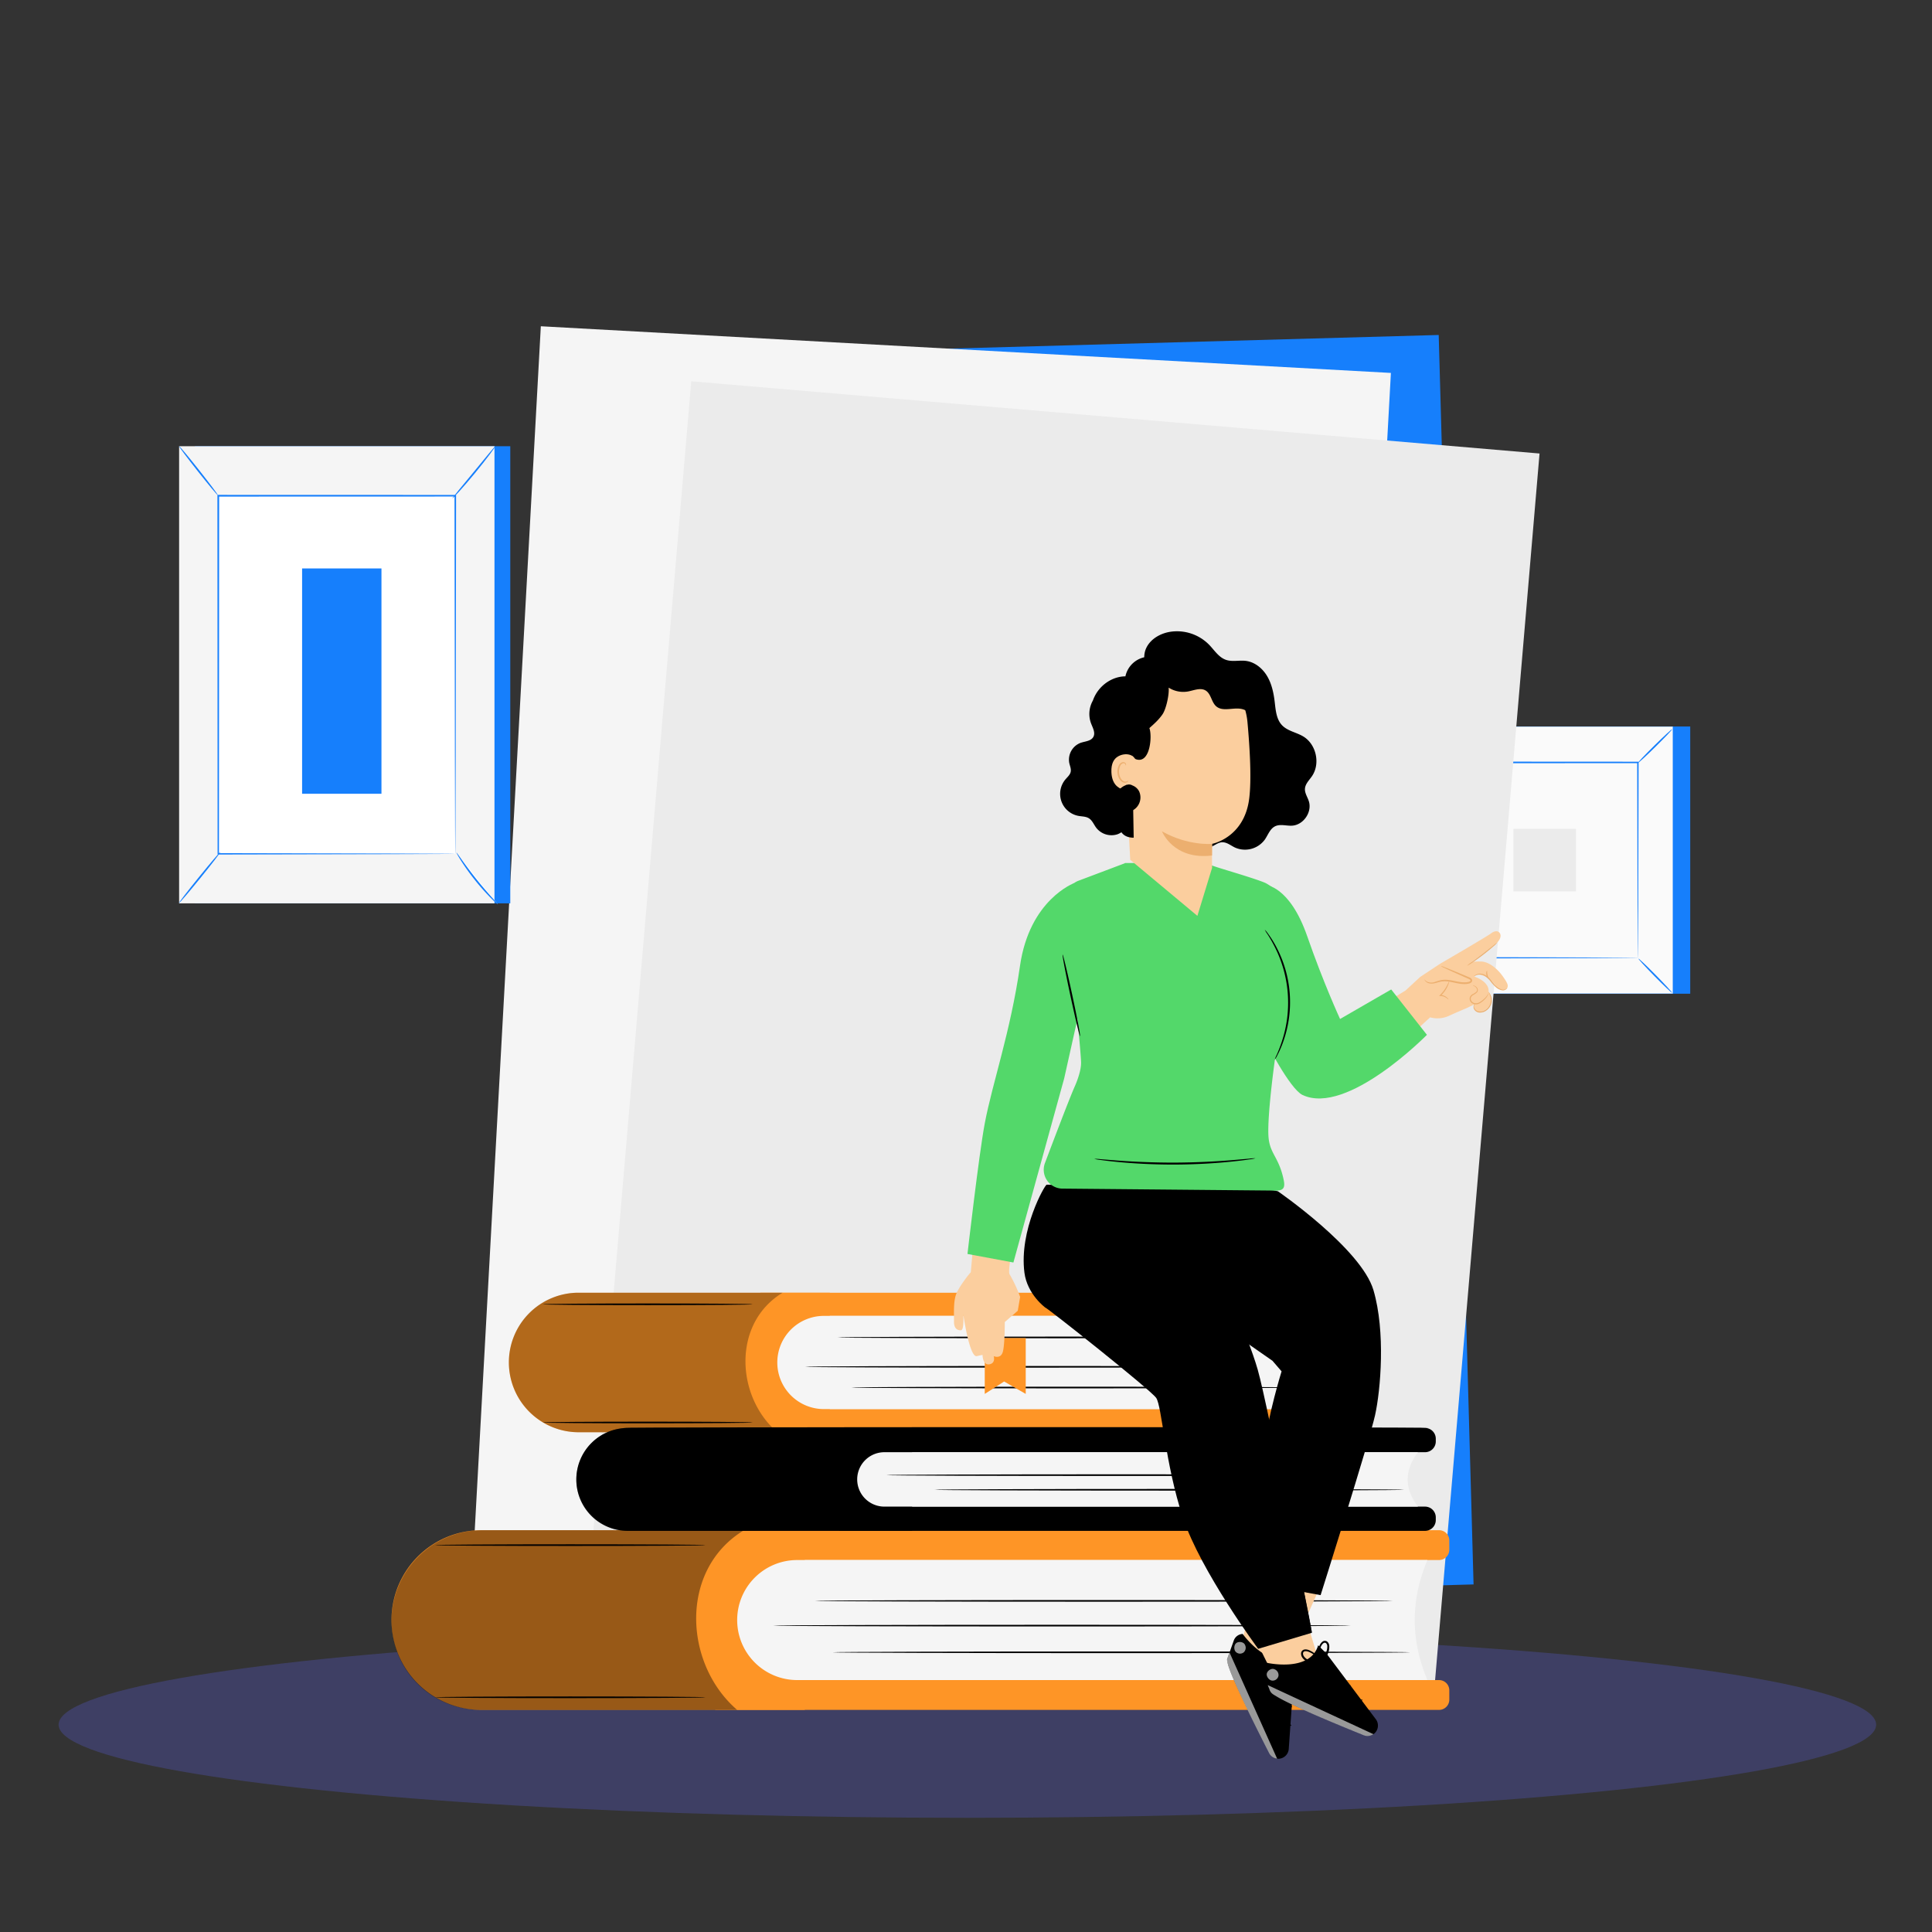 <svg xmlns="http://www.w3.org/2000/svg" viewBox="0 0 1400 1400" id="Girltalkingaboutbooks"><rect x="0" y="0" width="1400" height="1400" fill="#333333" stroke="none"/><ellipse cx="701" cy="1249.759" fill="#595bd4" opacity=".31" rx="658.528" ry="67.5" class="color26292c svgShape"></ellipse><rect width="185.753" height="193.631" x="1039.049" y="526.454" fill="#167ffc" class="colore0e0e0 svgShape"></rect><rect width="185.752" height="193.631" x="1026.47" y="526.454" fill="#fafafa" class="colorfafafa svgShape"></rect><path fill="#167ffc" d="M1212.279,720.143H1026.412V526.396h185.867Zm-185.752-.116h185.637V526.511H1026.527Z" class="colore0e0e0 svgShape"></path><rect width="135.812" height="141.572" x="1051.439" y="552.484" fill="#fafafa" class="colorfafafa svgShape"></rect><path fill="#167ffc" d="M1051.439 694.997c.107.127-1.183 1.608-3.351 3.897s-5.217 5.386-8.633 8.752c-3.418 3.366-6.557 6.364-8.873 8.493s-3.808 3.387-3.925 3.269 1.165-1.591 3.334-3.881 5.225-5.394 8.652-8.769 6.573-6.38 8.889-8.508S1051.333 694.87 1051.439 694.997zM1187.251 694.649c.127-.107 1.608 1.182 3.897 3.351s5.387 5.217 8.752 8.633 6.364 6.558 8.493 8.873 3.387 3.808 3.27 3.925-1.591-1.164-3.881-3.333-5.394-5.226-8.769-8.653-6.379-6.573-8.508-8.889S1187.125 694.756 1187.251 694.649zM1186.88 552.861c-.107-.127 1.183-1.608 3.352-3.897s5.217-5.387 8.633-8.752c3.417-3.367 6.557-6.364 8.872-8.493s3.808-3.387 3.925-3.269c.116.118-1.165 1.591-3.334 3.88s-5.225 5.394-8.652 8.77-6.573 6.379-8.889 8.508S1186.987 552.988 1186.88 552.861zM1051.068 553.209c-.127.107-1.608-1.182-3.896-3.351s-5.387-5.217-8.752-8.633-6.365-6.557-8.492-8.872c-2.129-2.316-3.388-3.808-3.269-3.925.117-.118 1.591 1.163 3.879 3.333s5.394 5.225 8.769 8.652 6.38 6.574 8.508 8.89S1051.195 553.101 1051.068 553.209z" class="colore0e0e0 svgShape"></path><path fill="#167ffc" d="M1186.88,694.055a6.609,6.609,0,0,1-.029-.688c-.008-.483-.017-1.133-.03-1.976-.015-1.775-.035-4.328-.061-7.643-.032-6.707-.078-16.464-.137-28.853-.064-24.795-.156-60.118-.266-102.412l.524.523c-39.536.023-85.967.049-135.427.078h-.013l.601-.602c-.031,51.962-.06,100.575-.085,141.571l-.517-.515c40.585.109,74.376.2,98.067.264,11.836.058,21.148.104,27.546.135q4.741.039,7.288.06c.801.012,1.421.022,1.883.029a6.189,6.189,0,0,1,.656.029,4.247,4.247,0,0,1-.598.029c-.448.007-1.05.016-1.828.029q-2.506.02-7.189.059c-6.371.031-15.642.077-27.429.135-23.77.064-57.675.155-98.396.264l-.516.002,0-.519c-.025-40.997-.054-89.609-.085-141.571l0-.601h.616c49.46.028,95.89.054,135.427.077h.525l-.001.524c-.111,42.433-.202,77.872-.266,102.748-.06,12.339-.106,22.056-.138,28.735-.026,3.271-.047,5.79-.061,7.541-.012.818-.022,1.45-.029,1.919A4.574,4.574,0,0,1,1186.88,694.055Z" class="colore0e0e0 svgShape"></path><rect width="45.318" height="45.318" x="1096.686" y="600.61" fill="#ebebeb" class="colorebebeb svgShape"></rect><rect width="616.922" height="905.743" x="438.37" y="251.168" fill="#167ffc" transform="rotate(-1.598 746.824 704.032)" class="colore0e0e0 svgShape"></rect><rect width="616.922" height="905.743" x="366.617" y="252.649" fill="#f5f5f5" transform="rotate(3.142 675.086 705.53)" class="colorf5f5f5 svgShape"></rect><rect width="616.922" height="905.743" x="461.374" y="300.823" fill="#ebebeb" transform="rotate(4.867 769.839 753.7)" class="colorebebeb svgShape"></rect><g fill="#000000" class="color000000 svgShape"><rect width="228.531" height="331.247" x="141.236" y="323.35" fill="#167ffc" class="colore0e0e0 svgShape"></rect><rect width="228.531" height="331.247" x="129.788" y="323.35" fill="#f5f5f5" class="colorf5f5f5 svgShape"></rect><rect width="171.745" height="259.494" x="158.181" y="359.226" fill="#ffffff" class="colorffffff svgShape"></rect><path fill="#167ffc" d="M329.926,618.72s-.022-.439-.034-1.269c-.008-.857-.019-2.08-.034-3.68-.016-3.261-.039-8.035-.069-14.233-.036-12.437-.088-30.56-.153-53.455-.069-45.758-.166-110.553-.28-186.857l.57.57c-52.471.016-110.614.033-171.724.051h-.021l.621-.621c-.048,97.891-.091,188.149-.126,259.493l-.495-.495,125.008.26c14.923.055,26.577.097,34.537.126l9.065.055c2.053.018,3.135.053,3.135.053s-1.011.036-3.03.054l-8.973.055-34.426.126c-29.907.062-72.884.152-125.316.26l-.495.001,0-.497c-.035-71.345-.079-161.602-.126-259.493l0-.622h.643c61.11.018,119.253.036,171.724.051l.571,0-.001.57c-.115,76.457-.212,141.382-.28,187.232-.066,22.839-.118,40.919-.153,53.325-.03,6.149-.053,10.884-.069,14.119-.015,1.572-.026,2.773-.034,3.615C329.949,618.326,329.926,618.72,329.926,618.72Z" class="colore0e0e0 svgShape"></path><path fill="#167ffc" d="M358.961,323.35c.133.103-1.418,2.368-4.074,5.918s-6.423,8.379-10.722,13.601c-4.303,5.222-8.32,9.846-11.296,13.132s-4.901,5.242-5.028,5.131c-.131-.115,1.559-2.275,4.362-5.704,3.064-3.717,6.833-8.291,11.003-13.349,4.165-5.059,7.931-9.635,10.992-13.354C357.026,325.316,358.823,323.243,358.961,323.35Z" class="colore0e0e0 svgShape"></path><path fill="#ffffff" d="M330.801,617.884a212.682,212.682,0,0,0,29.955,37.463" class="colorffffff svgShape"></path><path fill="#167ffc" d="M360.756,655.347c-.113.114-2.152-1.655-5.222-4.751a167.437,167.437,0,0,1-21.247-26.573c-2.345-3.677-3.622-6.054-3.486-6.139.155-.097,1.693,2.112,4.214,5.646,2.519,3.536,6.059,8.373,10.19,13.545,4.135,5.166,8.074,9.683,10.969,12.918S360.885,655.217,360.756,655.347Z" class="colore0e0e0 svgShape"></path><path fill="#ffffff" d="M129.755,654.334q14.967-18.466,29.934-36.933" class="colorffffff svgShape"></path><path fill="#167ffc" d="M159.689 617.401c.267.216-6.219 8.66-14.483 18.857-8.268 10.201-15.184 18.292-15.45 18.076s6.217-8.658 14.485-18.859C152.505 625.279 159.422 617.185 159.689 617.401zM129.788 323.35c.27-.213 6.775 7.564 14.529 17.368 7.757 9.808 13.825 17.928 13.555 18.141s-6.774-7.562-14.53-17.37C135.588 331.685 129.519 323.563 129.788 323.35z" class="colore0e0e0 svgShape"></path><rect width="57.507" height="163.278" x="218.911" y="411.914" fill="#167ffc" class="colore0e0e0 svgShape"></rect></g><g fill="#000000" class="color000000 svgShape"><path fill="#fe9526" d="M601.316,1037.864H419.306A50.556,50.556,0,0,1,368.75,987.308h0a50.556,50.556,0,0,1,50.556-50.556h182.01Z" class="colorffcc05 svgShape"></path><path fill="#fe9526" d="M550.941 936.751H956.517a7.448 7.448 0 017.448 7.448v1.889a7.448 7.448 0 01-7.448 7.448H550.941a0 0 0 010 0V936.751A0 0 0 01550.941 936.751zM550.941 1021.079H956.517a7.448 7.448 0 017.448 7.448v1.889a7.448 7.448 0 01-7.448 7.448H550.941a0 0 0 010 0v-16.785A0 0 0 01550.941 1021.079z" class="colorffcc05 svgShape"></path><path fill="#f5f5f5" d="M951.646,1021.079H597.032a33.771,33.771,0,0,1-33.771-33.771h0a33.771,33.771,0,0,1,33.771-33.771h354.614Q937.381,987.308,951.646,1021.079Z" class="colorf5f5f5 svgShape"></path><path d="M563.261,1037.864h-143.8A50.711,50.711,0,0,1,368.75,987.153h0a50.401,50.401,0,0,1,50.401-50.401H567.109C530.499,958.929,533.235,1012.039,563.261,1037.864Z" opacity=".3" fill="#000000" class="color000000 svgShape"></path><path d="M908.561 990.443c0 .334-72.786.605-162.552.605-89.797 0-162.568-.271-162.568-.605s72.771-.605 162.568-.605C835.775 989.838 908.561 990.109 908.561 990.443zM942.017 1005.455c0 .334-72.787.605-162.552.605-89.797 0-162.568-.27-162.568-.605s72.771-.604 162.568-.604C869.231 1004.851 942.017 1005.121 942.017 1005.455zM932.152 969.154c0 .334-72.787.605-162.552.605-89.797 0-162.568-.271-162.568-.605s72.771-.605 162.568-.605C859.366 968.549 932.152 968.819 932.152 969.154zM545.457 1030.778c0 .334-34.071.605-76.09.605-42.033 0-76.097-.271-76.097-.605s34.063-.605 76.097-.605C511.387 1030.174 545.457 1030.445 545.457 1030.778zM545.457 945.144c0 .334-34.071.605-76.09.605-42.033 0-76.097-.27-76.097-.605s34.063-.605 76.097-.605C511.387 944.54 545.457 944.81 545.457 945.144z" fill="#000000" class="color000000 svgShape"></path><g fill="#000000" class="color000000 svgShape"><path fill="#fe9526" d="M348.792,1108.842h234.4a0,0,0,0,1,0,0v130.217a0,0,0,0,1,0,0h-234.4a65.109,65.109,0,0,1-65.109-65.109v0A65.108,65.108,0,0,1,348.792,1108.842Z" class="colorffcc05 svgShape"></path><path fill="#fe9526" d="M518.318 1108.842h524.461a7.448 7.448 0 017.448 7.448v6.72a7.448 7.448 0 01-7.448 7.448H518.318a0 0 0 010 0v-21.617A0 0 0 01518.318 1108.842zM518.318 1217.442h524.461a7.448 7.448 0 017.448 7.448v6.72a7.448 7.448 0 01-7.448 7.448H518.318a0 0 0 010 0v-21.617A0 0 0 01518.318 1217.442z" class="colorffcc05 svgShape"></path><path fill="#f5f5f5" d="M1034.362,1217.442l-456.687,0a43.492,43.492,0,0,1-43.492-43.491v0a43.492,43.492,0,0,1,43.492-43.491h456.687Q1015.991,1173.951,1034.362,1217.442Z" class="colorf5f5f5 svgShape"></path><path d="M534.183,1239.059H348.094a64.411,64.411,0,0,1-64.411-64.411v0a65.806,65.806,0,0,1,65.806-65.806H539.14C491.991,1137.403,495.514,1205.801,534.183,1239.059Z" opacity=".4" fill="#000000" class="color000000 svgShape"></path><path d="M978.876 1177.988c0 .334-93.738.605-209.342.605-115.645 0-209.362-.271-209.362-.605s93.717-.604 209.362-.604C885.139 1177.384 978.876 1177.654 978.876 1177.988zM1021.962 1197.321c0 .334-93.738.605-209.342.605-115.644 0-209.362-.271-209.362-.605s93.718-.604 209.362-.604C928.224 1196.717 1021.962 1196.988 1021.962 1197.321zM1009.257 1160.048c0 .334-93.738.605-209.342.605-115.645 0-209.362-.271-209.362-.605s93.717-.605 209.362-.605C915.519 1159.443 1009.257 1159.714 1009.257 1160.048zM511.255 1229.934c0 .334-43.878.605-97.991.605-54.132 0-98.001-.27-98.001-.605s43.868-.605 98.001-.605C467.377 1229.329 511.255 1229.6 511.255 1229.934zM511.255 1119.651c0 .334-43.878.604-97.991.604-54.132 0-98.001-.271-98.001-.604s43.868-.605 98.001-.605C467.377 1119.046 511.255 1119.317 511.255 1119.651z" fill="#000000" class="color000000 svgShape"></path></g><g fill="#000000" class="color000000 svgShape"><path d="M660.971,1109.316H454.908a37.279,37.279,0,0,1-37.279-37.279h0a37.278,37.278,0,0,1,37.279-37.278H660.971Z" fill="#000000" class="color000000 svgShape"></path><path d="M608.263 1034.76H1032.63a7.793 7.793 0 017.793 7.793v1.976a7.794 7.794 0 01-7.794 7.794H608.263a0 0 0 010 0V1034.76A0 0 0 01608.263 1034.76zM608.263 1091.753H1032.63a7.794 7.794 0 017.794 7.794v1.976a7.794 7.794 0 01-7.794 7.794H608.263a0 0 0 010 0v-17.563A0 0 0 01608.263 1091.753z" fill="#000000" class="color000000 svgShape"></path><path fill="#f5f5f5" d="M1027.533,1091.753H640.868a19.715,19.715,0,0,1-19.715-19.715h0a19.715,19.715,0,0,1,19.715-19.715h386.665Q1012.608,1072.038,1027.533,1091.753Z" class="colorf5f5f5 svgShape"></path><path d="M621.153,1109.316H454.608a36.979,36.979,0,0,1-36.979-36.979v0a37.577,37.577,0,0,1,37.578-37.577H625.18C586.873,1051.112,589.736,1090.274,621.153,1109.316Z" opacity=".3" fill="#000000" class="color000000 svgShape"></path><path d="M982.453 1068.933c0 .334-76.159.605-170.084.605-93.958 0-170.1-.271-170.1-.605s76.142-.605 170.1-.605C906.294 1068.329 982.453 1068.6 982.453 1068.933zM1017.459 1079.546c0 .334-76.159.605-170.084.605-93.958 0-170.1-.271-170.1-.605s76.143-.605 170.1-.605C941.3 1078.941 1017.459 1079.212 1017.459 1079.546zM602.525 1101.902c0 .334-35.65.605-79.615.605-43.981 0-79.623-.271-79.623-.605s35.642-.605 79.623-.605C566.875 1101.297 602.525 1101.569 602.525 1101.902zM602.525 1043.541c0 .334-35.65.605-79.615.605-43.981 0-79.623-.271-79.623-.605s35.642-.605 79.623-.605C566.875 1042.936 602.525 1043.207 602.525 1043.541zM1035.349 1034.759c0 .334-130.773.605-292.053.605-161.335 0-292.081-.271-292.081-.605s130.745-.604 292.081-.604C904.576 1034.155 1035.349 1034.426 1035.349 1034.759z" fill="#000000" class="color000000 svgShape"></path></g><polygon fill="#fe9526" points="713.589 969.59 713.589 1010.086 727.626 1001.085 743.282 1010.086 743.282 969.59 713.589 969.59" class="colorffcc05 svgShape"></polygon></g><g fill="#000000" class="color000000 svgShape"><path fill="#fbce9e" d="M1050.016,736.097c5.854-2.698,12.511-5.459,12.511-5.459l5.782-2.766a7.256,7.256,0,0,1,.024,1.287,4.793,4.793,0,0,0,.265,2.39c.682,1.38,2.534,1.726,4.067,1.508a9.361,9.361,0,0,0,7.263-5.73,9.238,9.238,0,0,0-1.263-8.782,6.765,6.765,0,0,0-.272-2.623c-1.754-5.758-10.129-8.287-10.129-8.287l1.888-1.25s6.888-1.302,13.861,8.045a7.17,7.17,0,0,0,4.259,2.788,3.646,3.646,0,0,0,3.064-.54c2.231-1.752,1.56-3.777-2.713-9.671s-10.356-10.173-15.254-10.24a48.812,48.812,0,0,0-6.816.222s16.372-12.273,17.377-13.091c2.907-2.367,4.277-5.642,2.876-7.722-.899-1.335-3.022-2.356-6.492.296-3.003,2.295-36.775,21.917-36.775,21.917l-14.428,9.552-10.619,9.812-7.3,4.502,14.923,24.285,10.229-9.331A20.019,20.019,0,0,0,1050.016,736.097Z" class="colorfbbf9e svgShape"></path><path fill="#fbce9e" d="M1032.286,709.74c.844,2.047,3.438,2.831,5.655,2.593s4.288-1.213,6.482-1.608c6.562-1.181,13.306,2.916,19.803,1.425.906-.208,1.957-.747,1.944-1.668-.012-.855-.928-1.373-1.719-1.713q-10.13-4.368-20.262-8.736" class="colorfbbf9e svgShape"></path><path fill="#ecaf6f" d="M1044.19 700.033a8.926 8.926 0 012.289.722c1.441.539 3.509 1.358 6.055 2.394 2.64 1.096 5.641 2.34 8.915 3.698q1.26.532 2.57 1.085c.788.406 1.999.588 2.659 1.958a1.837 1.837 0 01-.538 2.003 3.835 3.835 0 01-1.606.822 14.593 14.593 0 01-3.234.38c-4.387-.004-8.223-1.4-11.757-1.83a16.779 16.779 0 00-4.979-.035c-1.531.25-2.952.758-4.311 1.09-2.708.801-5.262.358-6.555-.614-1.349-.966-1.462-1.985-1.411-1.965.108-.067.388.821 1.672 1.554a7.588 7.588 0 006.06.174c1.296-.372 2.706-.937 4.363-1.258a17.297 17.297 0 015.308-.087c3.685.399 7.54 1.736 11.597 1.723a13.68 13.68 0 002.924-.332c.89-.219 1.537-.773 1.308-1.207-.176-.511-1.107-.914-1.978-1.28q-1.301-.572-2.553-1.124c-3.235-1.448-6.199-2.775-8.808-3.943-2.5-1.139-4.514-2.081-5.895-2.758A8.85 8.85 0 011044.19 700.033zM1068.011 707.484a9.151 9.151 0 013.952-1.329 7.088 7.088 0 014.227 1.243 17.961 17.961 0 014.013 3.877 28.59 28.59 0 003.933 4.25 9.297 9.297 0 004.333 2.089 3.631 3.631 0 003.11-.923c.544-.559.684-.97.657-.985-.064-.047-.301.303-.865.748a3.432 3.432 0 01-2.811.597 9.213 9.213 0 01-3.944-2.096 31.59 31.59 0 01-3.783-4.19 17.448 17.448 0 00-4.242-3.995 7.424 7.424 0 00-4.67-1.183 6.592 6.592 0 00-3.052 1.086C1068.238 707.111 1067.98 707.451 1068.011 707.484zM1085.038 682.968a22.973 22.973 0 00-3.272 2.419c-2.2 1.715-4.822 3.759-7.721 6.017-2.933 2.216-5.586 4.221-7.812 5.903a22.956 22.956 0 00-3.182 2.533 18.29 18.29 0 003.515-2.068c2.1-1.384 4.934-3.396 7.978-5.73 3.041-2.335 5.715-4.55 7.594-6.219A18.203 18.203 0 001085.038 682.968zM1067.168 713.92c-.025.056.388.262 1.093.658a3.769 3.769 0 012.042 2.388 2.004 2.004 0 01-.705 1.865 10.812 10.812 0 01-2.22 1.452 4.549 4.549 0 00-2.25 2.323 3.836 3.836 0 00.619 3.439 4.43 4.43 0 003.06 1.685 5.573 5.573 0 003.187-.532 17.909 17.909 0 004.113-3.237 10.457 10.457 0 002.042-2.861 2.334 2.334 0 00.282-1.26c-.073-.013-.171.427-.566 1.119a12.413 12.413 0 01-2.167 2.6 19.202 19.202 0 01-4.045 2.976c-1.55.759-4.032.657-5.251-.967a3.083 3.083 0 01-.519-2.713 3.884 3.884 0 011.879-1.936 10.777 10.777 0 002.319-1.622 2.596 2.596 0 00.784-2.446 3.943 3.943 0 00-2.462-2.554A3.336 3.336 0 001067.168 713.92z" class="colorec996f svgShape"></path><path fill="#ecaf6f" d="M1069.095 727.09c-.018-.035-.433.14-.849.789a3.497 3.497 0 00-.218 3.146 4.735 4.735 0 003.839 2.695 7.788 7.788 0 005.503-1.686 9.288 9.288 0 003.273-4.689 8.812 8.812 0 00.096-4.654 8.37 8.37 0 00-1.292-2.846c-.436-.598-.752-.863-.788-.832a14.57 14.57 0 011.519 3.8 8.694 8.694 0 01-.25 4.312 8.854 8.854 0 01-3.053 4.269 7.239 7.239 0 01-4.925 1.588 4.208 4.208 0 01-3.398-2.189 3.317 3.317 0 01-.027-2.765C1068.815 727.4 1069.143 727.142 1069.095 727.09zM1049.608 724.266c.062-.041-.27-.711-1.216-1.525a7.732 7.732 0 00-4.653-1.797l.261.664a22.659 22.659 0 001.892-2.009c3.463-4.128 4.417-8.492 4.211-8.501-.231-.093-1.499 4.019-4.838 7.987-.598.719-1.214 1.38-1.806 1.967l-.655.649.916.015a8.114 8.114 0 014.375 1.41C1049.062 723.783 1049.524 724.334 1049.608 724.266zM1077.531 703.467c-.194-.094-.877 1.418-.39 3.302.47 1.889 1.794 2.9 1.92 2.726.172-.161-.732-1.277-1.131-2.922C1077.496 704.935 1077.759 703.529 1077.531 703.467z" class="colorec996f svgShape"></path><path fill="#fbce9e" d="M703.469,921.966c-.839.65-8.267,9.999-10.508,15.602s-1.577,14.712-1.657,20.016,2.591,6.505,5.061,6.377,1.65-11.58,1.65-11.58,4.494,31.57,9.819,30.324,4.156-.766,4.156-.766.052,7.462,4.872,6.706,3.24-5.919,3.24-5.919,4.94,2.23,6.51-2.886,1.492-21.83,1.492-21.83l9.409-8.179,1.715-10.028a99.328,99.328,0,0,0-7.638-16.403c-2.291-3.819,8.051-48.145,8.051-48.145l5.985-24.827-35.016-9.411Z" class="colorfbbf9e svgShape"></path><g fill="#000000" class="color000000 svgShape"><path fill="#fbce9e" d="M960.52,1141.15c-1.184,2.387-31.4,70.026-31.4,70.026l-31.96-11.025,19.225-73.9Z" class="colorfbbf9e svgShape"></path><path d="M900.488,1184.034s19.226,26.853,36.947,15.462l.607,8.69-4.152,58.997a7.664,7.664,0,0,1-7.063,7.264,7.396,7.396,0,0,1-6.92-3.972c-7.036-13.575-32.672-63.64-30.573-68.507l4.722-13.209a7.131,7.131,0,0,1,6.432-4.725Z" fill="#000000" class="color000000 svgShape"></path><path fill="#ffffff" d="M925.452 1274.38l-34.546-77.032-.987 2.9c-1.356 3.046-.413 4.759.384 7.284 2.362 7.483 9.996 25.033 29.396 62.873a7.399 7.399 0 005.753 3.974zM901.883 1191.481a4.482 4.482 0 01-.726 5.937 4.309 4.309 0 01-5.891-.666c-1.342-1.746-1.057-5.101.801-6.283s5.167-.644 6.051 1.373" opacity=".6" class="colorffffff svgShape"></path><path d="M919.986 1239.146c.323.321 3.087-2.739 7.815-3.281 4.711-.684 8.164 1.568 8.395 1.175.117-.147-.569-.975-2.094-1.746a11.808 11.808 0 00-12.537 1.629C920.287 1238.057 919.836 1239.033 919.986 1239.146zM921.742 1249.972c.225.406 3.179-1.071 7.065-.88 3.89.105 6.723 1.802 6.978 1.414.317-.282-2.484-2.856-6.918-3.001C924.436 1247.313 921.448 1249.667 921.742 1249.972zM914.91 1224.307c.21.434 4.744-1.861 10.812-2.094 6.066-.327 10.79 1.541 10.96 1.089.235-.327-4.527-3.009-11.033-2.675C919.141 1220.894 914.645 1224.003 914.91 1224.307zM919.368 1207.45c.043.473 4.362.179 9.344 1.677 5.002 1.429 8.48 4.007 8.771 3.633.303-.271-2.952-3.608-8.324-5.157C923.801 1206.007 919.259 1207.059 919.368 1207.45z" fill="#000000" class="color000000 svgShape"></path><path d="M931.561,1209.945a6.241,6.241,0,0,0,.498-2.692,18.998,18.998,0,0,0-1.101-7.404c-.575-1.443-1.127-3.272-2.984-4.509a2.978,2.978,0,0,0-3.418.164,4.848,4.848,0,0,0-1.609,3.062c-.598,4.552,2.65,9.52,7.659,10.929a12.147,12.147,0,0,0,12.734-4.537,4.213,4.213,0,0,0,.71-3.439,2.92,2.92,0,0,0-2.797-1.978c-2.171.002-3.693,1.028-5.075,1.752a21.192,21.192,0,0,0-5.705,4.834,6.441,6.441,0,0,0-1.465,2.309c.224.224,2.328-3.245,7.714-6.161,1.345-.655,2.911-1.503,4.461-1.418a1.558,1.558,0,0,1,1.531,1.068,2.896,2.896,0,0,1-.6,2.233,10.841,10.841,0,0,1-11.085,3.807c-4.234-1.144-7.082-5.517-6.636-9.184a3.515,3.515,0,0,1,1.034-2.185,1.612,1.612,0,0,1,1.884-.118c1.309.767,2.019,2.408,2.598,3.771C932.145,1205.947,931.233,1209.969,931.561,1209.945Z" fill="#000000" class="color000000 svgShape"></path><g fill="#000000" class="color000000 svgShape"><path fill="#fbce9e" d="M934.394,1133.027c.67,2.579,22.17,73.472,22.17,73.472l-31.366,12.616-33.906-68.42Z" class="colorfbbf9e svgShape"></path><path d="M917.15,1204.759s32.12,7.685,38.04-12.532l6.153,6.166,35.526,47.285a7.663,7.663,0,0,1-.575,10.115,7.395,7.395,0,0,1-7.83,1.534c-14.211-5.643-66.382-26.661-67.987-31.713l-5.089-13.072a7.132,7.132,0,0,1,1.762-7.784Z" fill="#000000" class="color000000 svgShape"></path><path fill="#ffffff" d="M995.212 1256.645l-76.574-35.549 1.155 2.838c.972 3.189 2.807 3.865 5.063 5.25 6.688 4.104 23.955 12.359 63.407 28.229a7.399 7.399 0 006.949-.768zM923.085 1209.47a4.482 4.482 0 013.342 4.96 4.309 4.309 0 01-4.887 3.357c-2.158-.439-4.141-3.16-3.513-5.271s3.481-3.873 5.471-2.929" opacity=".6" class="colorffffff svgShape"></path><path d="M967.994 1233.612c.454.031.537-4.092 3.753-7.6 3.11-3.603 7.195-4.165 7.111-4.614-.008-.187-1.069-.363-2.725.054a11.807 11.807 0 00-8.402 9.445C967.508 1232.592 967.806 1233.624 967.994 1233.612zM976.415 1240.639c.436.16 1.7-2.892 4.76-5.294 3.008-2.47 6.259-3.044 6.198-3.505.055-.42-3.748-.53-7.192 2.267C976.707 1236.864 975.993 1240.6 976.415 1240.639zM954.436 1225.73c.443.19 2.364-4.514 6.795-8.667 4.368-4.222 9.16-5.907 8.992-6.359-.036-.401-5.391.693-10.087 5.209C955.395 1220.379 954.036 1225.673 954.436 1225.73zM946.757 1210.075c.342.329 3.413-2.723 8.156-4.856 4.715-2.199 9.031-2.53 9.006-3.003.051-.403-4.595-.791-9.667 1.559C949.16 1206.08 946.418 1209.85 946.757 1210.075z" fill="#000000" class="color000000 svgShape"></path><path d="M957.602,1203.968a6.239,6.239,0,0,0-1.387-2.359,19.003,19.003,0,0,0-5.684-4.872c-1.38-.713-2.996-1.732-5.209-1.45a2.979,2.979,0,0,0-2.474,2.364,4.85,4.85,0,0,0,.791,3.368c2.531,3.83,8.24,5.455,12.948,3.236a12.148,12.148,0,0,0,6.645-11.772,4.213,4.213,0,0,0-1.717-3.063,2.92,2.92,0,0,0-3.409.339c-1.639,1.425-2.116,3.197-2.686,4.649a21.198,21.198,0,0,0-1.141,7.39,6.441,6.441,0,0,0,.406,2.704c.316.023-.369-3.978,1.789-9.709.587-1.377,1.214-3.044,2.441-3.995a1.558,1.558,0,0,1,1.856-.197,2.894,2.894,0,0,1,1.011,2.08,10.842,10.842,0,0,1-5.878,10.139c-3.948,1.91-8.965.474-11.031-2.589a3.512,3.512,0,0,1-.651-2.328,1.611,1.611,0,0,1,1.346-1.324c1.492-.278,3.103.496,4.434,1.146C955.424,1200.567,957.37,1204.202,957.602,1203.968Z" fill="#000000" class="color000000 svgShape"></path></g><path d="M757.386,947.473c1.263.019,76.326,59.558,80.447,65.517s6.435,47.69,19.321,86.634,54.57,95.172,54.57,95.172l38.925-11.622s-31.624-163.896-39.221-190.545-28.821-71.195-28.821-71.195L866.53,898.446l-2.291-37.968-105.789-2.002c-1.263-.019-20.098,32.856-16.106,63.774C744.366,937.92,757.386,947.473,757.386,947.473Z" fill="#000000" class="color000000 svgShape"></path><path d="M995.275,934.939c-8.809-30.038-69.258-71.691-69.258-71.691l-10.268-2.381-62.036-.943s1.594,28.664,1.575,29.927,28.426,69.505,28.426,69.505l38.342,26.695,6.622,7.682s-9.747,31.311-12.642,55.824-1.498,98.532-1.498,98.532l42.42,7.805s35.395-111.916,39.466-130.385S1004.085,964.976,995.275,934.939Z" fill="#000000" class="color000000 svgShape"></path><path d="M830.474,874.293a8.171,8.171,0,0,1,2.543.492,54.325,54.325,0,0,1,6.659,2.322c1.374.577,2.86,1.261,4.422,2.062a26.055,26.055,0,0,1,4.794,2.994c1.567,1.192,3.161,2.474,4.878,3.672a20.862,20.862,0,0,0,2.68,1.604,5.561,5.561,0,0,0,1.375.456,1.558,1.558,0,0,0,1.15-.235c1.692-1.077,3.06-2.919,4.581-4.444a55.334,55.334,0,0,1,4.948-3.816,57.255,57.255,0,0,1,8.87-5.548,59.683,59.683,0,0,1,6.435-2.872,8.247,8.247,0,0,1,2.486-.724c.086.211-3.322,1.577-8.443,4.48a64.946,64.946,0,0,0-8.578,5.722c-1.485,1.203-3.307,2.334-4.724,3.732-1.476,1.474-2.731,3.316-4.865,4.701a3.061,3.061,0,0,1-2.069.409,6.84,6.84,0,0,1-1.767-.58,21.444,21.444,0,0,1-2.878-1.743c-1.765-1.256-3.356-2.574-4.883-3.778a26.015,26.015,0,0,0-4.546-2.99c-1.512-.832-2.949-1.557-4.277-2.185C833.938,875.536,830.407,874.515,830.474,874.293Z" fill="#000000" class="color000000 svgShape"></path><path d="M950.648,1183.174a3.424,3.424,0,0,1-.23-.773c-.139-.595-.316-1.352-.536-2.297-.464-2.124-1.112-5.089-1.935-8.858-1.66-7.803-4.025-18.919-6.938-32.613-5.883-27.532-13.891-65.594-23.444-107.466-4.85-20.917-9.435-40.889-14.742-58.679-2.584-8.853-7.157-16.546-10.874-23.908-3.853-7.319-7.562-14.076-10.953-20.242-6.829-12.22-12.372-22.138-16.263-29.1-1.884-3.366-3.366-6.013-4.428-7.91-.463-.853-.834-1.535-1.126-2.072a.405.405,0,1,1,.126-.073c.323.518.734,1.178,1.248,2.001,1.117,1.865,2.677,4.468,4.659,7.778,4.005,6.779,9.749,16.62,16.662,28.888,3.449,6.138,7.211,12.872,11.116,20.178q2.928,5.48,5.927,11.396a77.246,77.246,0,0,1,5.154,12.67c5.406,17.872,10.024,37.821,14.879,58.757,9.558,41.892,17.41,79.991,23.043,107.578,2.728,13.734,4.942,24.882,6.497,32.707.712,3.792,1.272,6.774,1.674,8.912.164.957.295,1.723.398,2.325A3.399,3.399,0,0,1,950.648,1183.174Z" fill="#000000" class="color000000 svgShape"></path></g><g fill="#000000" class="color000000 svgShape"><path fill="#53d86a" d="M1008.114,716.999l-37.057,21.398s-11.964-25.896-23.733-59.795c-12.883-37.111-30.546-37.38-30.546-37.38l-10.996,81.573,11.382,31.814s17.498,34.514,26.71,38.855c32.388,15.259,90.129-43.588,90.129-43.588Z" class="color11a64a svgShape"></path><path fill="#53d86a" d="M937.479,727.741c3.998-21.148,5.82-55.82-5.291-74.84-2.375-4.065-11.744-11.739-16.123-13.465-11.503-4.535-37.799-11.689-38.858-12.78-1.279-1.319-46.805-1.321-60.852-1.295-1.816.003-1.189.16-1.189.16l-34.113,12.865a13.7,13.7,0,0,0-8.328,13.891l7.549,81.478s2.854,28.543,3.109,35.855-4.656,17.833-4.656,17.833c-3.909,8.904-14.502,36.74-21.52,55.355a13.695,13.695,0,0,0,12.205,18.51l151.121,1.399c7.664.346,11.234.115,9.73-7.408-3.344-16.717-10.095-19.068-11.051-31.374-1.223-15.73,5.327-62.034,5.71-63.125S932.313,755.066,937.479,727.741Z" class="color11a64a svgShape"></path><path fill="#53d86a" d="M778.428,639.896s-32.351,11.859-39.294,59.984-20.058,85.038-25.544,114.187c-4.283,22.759-12.52,94.601-12.52,94.601l33.28,6.19,36.794-133.377,9.595-42.989,7.295-34.581Z" class="color11a64a svgShape"></path><path d="M916.475 673.684a18.307 18.307 0 012.508 3.036 75.626 75.626 0 015.7 9.103 85.498 85.498 0 015.25 68.884 75.483 75.483 0 01-4.254 9.861 18.324 18.324 0 01-2.018 3.381 24.141 24.141 0 011.519-3.62 100.155 100.155 0 003.8-9.943 89.243 89.243 0 00-5.19-68.101 100.042 100.042 0 00-5.263-9.252A24.245 24.245 0 01916.475 673.684zM769.999 691.744c.384-.082 3.53 13.077 7.025 29.389 3.497 16.317 6.02 29.607 5.636 29.689s-3.529-13.074-7.026-29.391C772.138 705.119 769.615 691.826 769.999 691.744zM909.781 839.336a28.525 28.525 0 01-4.536.827c-2.932.452-7.192.986-12.468 1.539-10.55 1.114-25.193 2.121-41.39 2.187-16.202.05-30.854-.853-41.411-1.893-5.279-.516-9.543-1.018-12.478-1.45a28.572 28.572 0 01-4.542-.794 28.613 28.613 0 014.603.244c3.192.255 7.406.591 12.501.998 10.557.781 25.169 1.522 41.321 1.472 16.147-.066 30.752-.91 41.303-1.766l12.495-1.087A28.671 28.671 0 01909.781 839.336z" fill="#000000" class="color000000 svgShape"></path></g><g fill="#000000" class="color000000 svgShape"><path d="M835.044,488.012c-5.987-3.801-7.433-12.617-4.189-18.923s10.13-10.135,17.131-11.265a32.637,32.637,0,0,1,28.12,9.318c3.864,3.979,6.995,9.169,12.234,10.993,4.605,1.603,9.699.156,14.535.783,6.482.84,12.038,5.448,15.362,11.076s4.695,12.192,5.463,18.683c.705,5.957,1.17,12.495,5.303,16.843,4.03,4.24,10.397,5.138,15.409,8.154,9.43,5.674,12.486,19.731,6.264,28.809-1.984,2.894-4.832,5.548-5.062,9.05-.21,3.197,1.856,6.043,2.824,9.098,2.491,7.863-3.946,17.205-12.181,17.678-4.158.239-8.612-1.382-12.338.477-3.702,1.846-5.079,6.31-7.447,9.702a17.804,17.804,0,0,1-21.706,5.606c-3.058-1.5-5.945-3.975-9.344-3.747-3.391.229-6.061,3.124-9.397,3.77-4.369.845-8.517-2.373-11.114-5.985s-4.407-7.868-7.732-10.826c-4.353-3.872-10.469-4.829-15.977-6.725a45.068,45.068,0,0,1-25.451-63.134" fill="#000000" class="color000000 svgShape"></path><path d="M898.391,566.299a12.226,12.226,0,0,1,4.859-3.197l-.371-.023a7.201,7.201,0,0,1,1.041-.176,4.83,4.83,0,0,1,3.797.469l-.036-.002a8.99,8.99,0,0,1,4.916,4.279,10.639,10.639,0,0,1-1.253,10.961c-2.043,2.679-5.555,4.435-8.829,3.64-3.008-.73-5.238-3.458-6.091-6.434A10.092,10.092,0,0,1,898.391,566.299Z" fill="#000000" class="color000000 svgShape"></path><path fill="#fbce9e" d="M819.012,623.061l-5.986-109.877a9.915,9.915,0,0,1,8.582-10.304l52.214-14.787c16.792-2.26,28.58,18.161,30.126,35.035,1.717,18.745,3.073,41.7,1.246,55.776-3.673,28.303-26.862,32.588-26.862,32.588-.009-.095-.171,7.12,0,17.362l-10.657,34.82Z" class="colorfbbf9e svgShape"></path><path fill="#ecaf6f" d="M878.332,611.491s-17.226,1.675-36.326-9.08c0,0,8.157,20.957,36.282,17.519Z" class="colorec996f svgShape"></path><path d="M922.942,517.207c-1.312-4.221-3.728-8.25-7.432-10.663-2.03-1.322-4.388-2.128-6.273-3.65-4.072-3.287-5.015-9.008-7.529-13.597a21.281,21.281,0,0,0-16.212-10.755c-5.584-.571-11.336,1.105-16.779-.267-4.023-1.014-7.537-3.626-11.613-4.4-7.937-1.508-15.315,4.187-21.07,9.859-.021,5.681,4.505,9.481,8.862,13.127a19.706,19.706,0,0,0,15.955,4.21c4.336-.793,9.088-2.984,12.842-.674,3.948,2.43,4.111,8.38,7.612,11.419,5.004,4.343,12.959.268,19.311,2.151,4.905,1.455,7.969,6.144,11.228,10.087s8.14,7.695,13.044,6.239A57.581,57.581,0,0,0,922.942,517.207Z" fill="#000000" class="color000000 svgShape"></path><path d="M863.346,493.193c-3.558-1.018-10.839-3.322-12.748-6.408-4.144-6.703-11.452-11.28-18.919-10.872a17.951,17.951,0,0,0-16.161,14.189c-9.034.068-17.849,5.742-22.185,14.281a26.964,26.964,0,0,0-1.408,3.311,19.635,19.635,0,0,0-1.314,16.486c1.231,3.213,3.328,6.789,1.675,9.807-1.682,3.072-5.935,3.168-9.246,4.31a13.039,13.039,0,0,0-8.214,14.564c.46,2.138,1.482,4.272,1.037,6.414-.463,2.228-2.372,3.802-3.836,5.544a16.228,16.228,0,0,0,9.516,26.413c2.531.46,5.276.354,7.467,1.702,2.512,1.546,3.611,4.569,5.384,6.927a14,14,0,0,0,15.168,4.75,12.809,12.809,0,0,0,3.048-1.534c1.695,2.352,4.356,3.944,8.906,3.944l-1.045-59.411a4.917,4.917,0,0,0,3.601,2.821c9.535,2.157,10.929-17.492,8.801-22.819,3.449-3.063,6.937-6.169,9.569-10.06s4.95-14.501,4.388-19.278C850.268,498.475,864.909,493.641,863.346,493.193Z" fill="#000000" class="color000000 svgShape"></path><path fill="#fbce9e" d="M823.098,552.441c-.302-6.038-7.691-7.33-12.925-4.304-2.873,1.661-5.071,5.001-4.808,11.412.704,17.096,17.723,12.862,17.733,12.372C823.103,571.615,823.451,559.512,823.098,552.441Z" class="colorfbbf9e svgShape"></path><path fill="#ecaf6f" d="M817.608,565.658c-.077-.051-.29.221-.783.472a2.978,2.978,0,0,1-2.224.138c-1.833-.589-3.472-3.393-3.682-6.472a9.843,9.843,0,0,1,.658-4.298,3.442,3.442,0,0,1,2.146-2.379,1.518,1.518,0,0,1,1.791.744c.249.469.155.814.246.84.05.041.355-.302.188-1.002a1.905,1.905,0,0,0-.717-1.044,2.249,2.249,0,0,0-1.665-.367,4.189,4.189,0,0,0-3.002,2.779,10.121,10.121,0,0,0-.837,4.808c.252,3.44,2.147,6.591,4.649,7.204a3.19,3.19,0,0,0,2.705-.564C817.595,566.072,817.668,565.687,817.608,565.658Z" class="colorec996f svgShape"></path><path d="M839.806 488.577c.126.181-1.723.49-3.41 2.856-1.693 2.329-2.33 6.794-1.258 11.823l.092.432-.421.105a16.533 16.533 0 00-11.014 9.704 12.862 12.862 0 00-.885 4.17 25.112 25.112 0 00.534 4.517 33.92 33.92 0 01.651 4.865 8.038 8.038 0 01-1.355 5.045c-2.127 3.235-5.544 4.828-8.481 6.372a28.749 28.749 0 00-7.938 5.199 21.363 21.363 0 00-6.385 14.325 22.303 22.303 0 002.253 10.566c1.135 2.334 2.089 3.447 1.992 3.518-.033.026-.282-.238-.731-.768a18.065 18.065 0 01-1.678-2.533 21.703 21.703 0 01-2.689-10.804 21.988 21.988 0 016.454-15.091 29.437 29.437 0 018.183-5.463c2.937-1.544 6.157-3.122 8.008-5.977 1.894-2.595 1.047-5.984.549-9.047a25.887 25.887 0 01-.527-4.745 13.867 13.867 0 011-4.563 17.327 17.327 0 0111.847-10.159l-.329.536c-1.012-5.271-.21-9.893 1.725-12.318a7.201 7.201 0 012.675-2.18A4.144 4.144 0 01839.806 488.577zM811.222 572.058a12.219 12.219 0 014.859-3.197l-.371-.023a7.089 7.089 0 011.04-.176 4.832 4.832 0 013.797.469l-.036-.002a8.987 8.987 0 014.916 4.279 10.638 10.638 0 01-1.253 10.962c-2.043 2.679-5.555 4.435-8.829 3.64-3.007-.73-5.238-3.458-6.09-6.433A10.09 10.09 0 01811.222 572.058z" fill="#000000" class="color000000 svgShape"></path></g></g></svg>